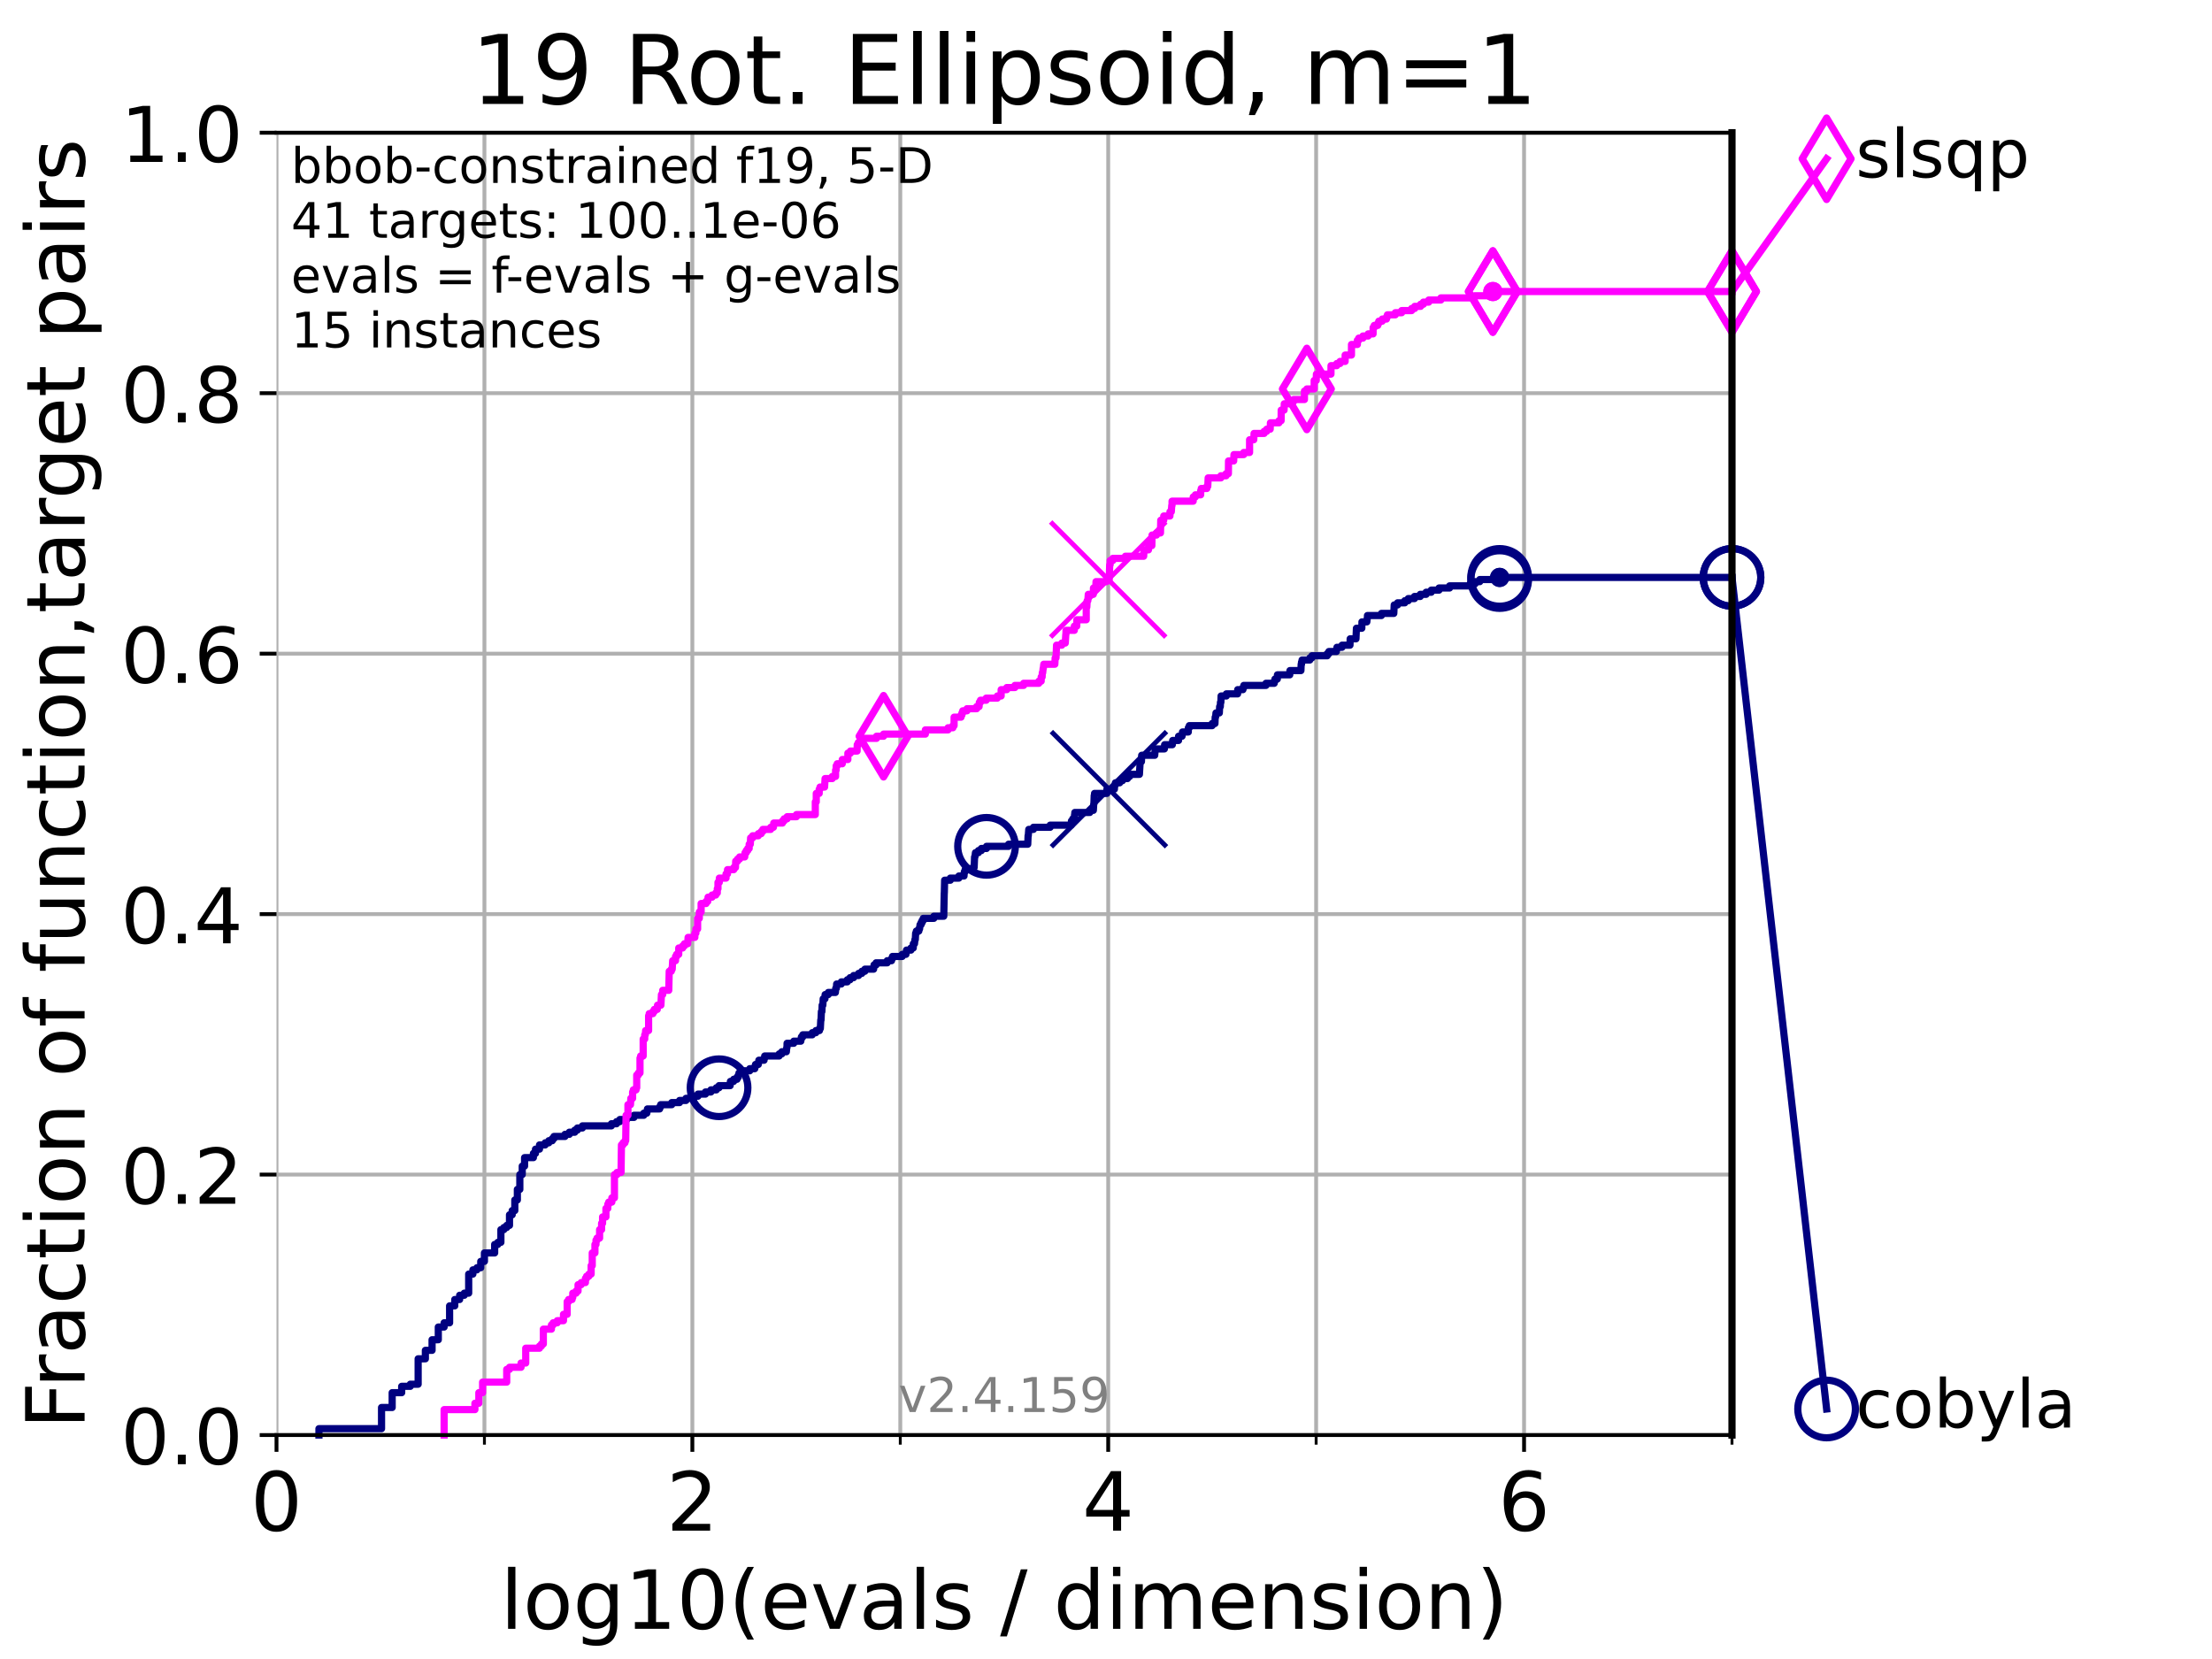 <?xml version="1.0" encoding="utf-8" standalone="no"?>
<!DOCTYPE svg PUBLIC "-//W3C//DTD SVG 1.1//EN"
  "http://www.w3.org/Graphics/SVG/1.1/DTD/svg11.dtd">
<!-- Created with matplotlib (https://matplotlib.org/) -->
<svg height="345.6pt" version="1.1" viewBox="0 0 460.8 345.6" width="460.8pt" xmlns="http://www.w3.org/2000/svg" xmlns:xlink="http://www.w3.org/1999/xlink">
 <defs>
  <style type="text/css">*{stroke-linecap:butt;stroke-linejoin:round;}</style>
 </defs>
 <g id="figure_1">
  <g id="patch_1">
   <path d="M 0 345.6 
L 460.8 345.6 
L 460.8 0 
L 0 0 
z
" style="fill:#ffffff;"/>
  </g>
  <g id="axes_1">
   <g id="patch_2">
    <path d="M 57.6 298.944 
L 360.806 298.944 
L 360.806 27.648 
L 57.6 27.648 
z
" style="fill:#ffffff;"/>
   </g>
   <g id="matplotlib.axis_1">
    <g id="xtick_1">
     <g id="line2d_1">
      <path clip-path="url(#p6f493e605a)" d="M 57.6 298.944 
L 57.6 27.648 
" style="fill:none;stroke:#b0b0b0;stroke-linecap:square;stroke-width:0.8;"/>
     </g>
     <g id="line2d_2">
      <defs>
       <path d="M 0 0 
L 0 3.5 
" id="m927fc0f3a1" style="stroke:#000000;stroke-width:0.8;"/>
      </defs>
      <g>
       <use style="stroke:#000000;stroke-width:0.8;" x="57.6" xlink:href="#m927fc0f3a1" y="298.944"/>
      </g>
     </g>
     <g id="text_1">
      <!-- 0 -->
      <g transform="translate(52.192 318.861)scale(0.17 -0.17)">
       <defs>
        <path d="M 31.781 66.406 
Q 24.172 66.406 20.328 58.906 
Q 16.5 51.422 16.5 36.375 
Q 16.5 21.391 20.328 13.891 
Q 24.172 6.391 31.781 6.391 
Q 39.453 6.391 43.281 13.891 
Q 47.125 21.391 47.125 36.375 
Q 47.125 51.422 43.281 58.906 
Q 39.453 66.406 31.781 66.406 
z
M 31.781 74.219 
Q 44.047 74.219 50.516 64.516 
Q 56.984 54.828 56.984 36.375 
Q 56.984 17.969 50.516 8.266 
Q 44.047 -1.422 31.781 -1.422 
Q 19.531 -1.422 13.062 8.266 
Q 6.594 17.969 6.594 36.375 
Q 6.594 54.828 13.062 64.516 
Q 19.531 74.219 31.781 74.219 
z
" id="DejaVuSans-48"/>
       </defs>
       <use xlink:href="#DejaVuSans-48"/>
      </g>
     </g>
    </g>
    <g id="xtick_2">
     <g id="line2d_3">
      <path clip-path="url(#p6f493e605a)" d="M 144.23 298.944 
L 144.23 27.648 
" style="fill:none;stroke:#b0b0b0;stroke-linecap:square;stroke-width:0.8;"/>
     </g>
     <g id="line2d_4">
      <g>
       <use style="stroke:#000000;stroke-width:0.8;" x="144.23" xlink:href="#m927fc0f3a1" y="298.944"/>
      </g>
     </g>
     <g id="text_2">
      <!-- 2 -->
      <g transform="translate(138.822 318.861)scale(0.17 -0.17)">
       <defs>
        <path d="M 19.188 8.297 
L 53.609 8.297 
L 53.609 0 
L 7.328 0 
L 7.328 8.297 
Q 12.938 14.109 22.625 23.891 
Q 32.328 33.688 34.812 36.531 
Q 39.547 41.844 41.422 45.531 
Q 43.312 49.219 43.312 52.781 
Q 43.312 58.594 39.234 62.25 
Q 35.156 65.922 28.609 65.922 
Q 23.969 65.922 18.812 64.312 
Q 13.672 62.703 7.812 59.422 
L 7.812 69.391 
Q 13.766 71.781 18.938 73 
Q 24.125 74.219 28.422 74.219 
Q 39.75 74.219 46.484 68.547 
Q 53.219 62.891 53.219 53.422 
Q 53.219 48.922 51.531 44.891 
Q 49.859 40.875 45.406 35.406 
Q 44.188 33.984 37.641 27.219 
Q 31.109 20.453 19.188 8.297 
z
" id="DejaVuSans-50"/>
       </defs>
       <use xlink:href="#DejaVuSans-50"/>
      </g>
     </g>
    </g>
    <g id="xtick_3">
     <g id="line2d_5">
      <path clip-path="url(#p6f493e605a)" d="M 230.861 298.944 
L 230.861 27.648 
" style="fill:none;stroke:#b0b0b0;stroke-linecap:square;stroke-width:0.8;"/>
     </g>
     <g id="line2d_6">
      <g>
       <use style="stroke:#000000;stroke-width:0.8;" x="230.861" xlink:href="#m927fc0f3a1" y="298.944"/>
      </g>
     </g>
     <g id="text_3">
      <!-- 4 -->
      <g transform="translate(225.453 318.861)scale(0.17 -0.17)">
       <defs>
        <path d="M 37.797 64.312 
L 12.891 25.391 
L 37.797 25.391 
z
M 35.203 72.906 
L 47.609 72.906 
L 47.609 25.391 
L 58.016 25.391 
L 58.016 17.188 
L 47.609 17.188 
L 47.609 0 
L 37.797 0 
L 37.797 17.188 
L 4.891 17.188 
L 4.891 26.703 
z
" id="DejaVuSans-52"/>
       </defs>
       <use xlink:href="#DejaVuSans-52"/>
      </g>
     </g>
    </g>
    <g id="xtick_4">
     <g id="line2d_7">
      <path clip-path="url(#p6f493e605a)" d="M 317.491 298.944 
L 317.491 27.648 
" style="fill:none;stroke:#b0b0b0;stroke-linecap:square;stroke-width:0.8;"/>
     </g>
     <g id="line2d_8">
      <g>
       <use style="stroke:#000000;stroke-width:0.8;" x="317.491" xlink:href="#m927fc0f3a1" y="298.944"/>
      </g>
     </g>
     <g id="text_4">
      <!-- 6 -->
      <g transform="translate(312.083 318.861)scale(0.17 -0.17)">
       <defs>
        <path d="M 33.016 40.375 
Q 26.375 40.375 22.484 35.828 
Q 18.609 31.297 18.609 23.391 
Q 18.609 15.531 22.484 10.953 
Q 26.375 6.391 33.016 6.391 
Q 39.656 6.391 43.531 10.953 
Q 47.406 15.531 47.406 23.391 
Q 47.406 31.297 43.531 35.828 
Q 39.656 40.375 33.016 40.375 
z
M 52.594 71.297 
L 52.594 62.312 
Q 48.875 64.062 45.094 64.984 
Q 41.312 65.922 37.594 65.922 
Q 27.828 65.922 22.672 59.328 
Q 17.531 52.734 16.797 39.406 
Q 19.672 43.656 24.016 45.922 
Q 28.375 48.188 33.594 48.188 
Q 44.578 48.188 50.953 41.516 
Q 57.328 34.859 57.328 23.391 
Q 57.328 12.156 50.688 5.359 
Q 44.047 -1.422 33.016 -1.422 
Q 20.359 -1.422 13.672 8.266 
Q 6.984 17.969 6.984 36.375 
Q 6.984 53.656 15.188 63.938 
Q 23.391 74.219 37.203 74.219 
Q 40.922 74.219 44.703 73.484 
Q 48.484 72.75 52.594 71.297 
z
" id="DejaVuSans-54"/>
       </defs>
       <use xlink:href="#DejaVuSans-54"/>
      </g>
     </g>
    </g>
    <g id="xtick_5">
     <g id="line2d_9">
      <path clip-path="url(#p6f493e605a)" d="M 100.915 298.944 
L 100.915 27.648 
" style="fill:none;stroke:#b0b0b0;stroke-linecap:square;stroke-width:0.8;"/>
     </g>
     <g id="line2d_10">
      <defs>
       <path d="M 0 0 
L 0 2 
" id="m72a1163426" style="stroke:#000000;stroke-width:0.6;"/>
      </defs>
      <g>
       <use style="stroke:#000000;stroke-width:0.6;" x="100.915" xlink:href="#m72a1163426" y="298.944"/>
      </g>
     </g>
    </g>
    <g id="xtick_6">
     <g id="line2d_11">
      <path clip-path="url(#p6f493e605a)" d="M 187.546 298.944 
L 187.546 27.648 
" style="fill:none;stroke:#b0b0b0;stroke-linecap:square;stroke-width:0.8;"/>
     </g>
     <g id="line2d_12">
      <g>
       <use style="stroke:#000000;stroke-width:0.6;" x="187.546" xlink:href="#m72a1163426" y="298.944"/>
      </g>
     </g>
    </g>
    <g id="xtick_7">
     <g id="line2d_13">
      <path clip-path="url(#p6f493e605a)" d="M 274.176 298.944 
L 274.176 27.648 
" style="fill:none;stroke:#b0b0b0;stroke-linecap:square;stroke-width:0.8;"/>
     </g>
     <g id="line2d_14">
      <g>
       <use style="stroke:#000000;stroke-width:0.6;" x="274.176" xlink:href="#m72a1163426" y="298.944"/>
      </g>
     </g>
    </g>
    <g id="xtick_8">
     <g id="line2d_15">
      <path clip-path="url(#p6f493e605a)" d="M 360.806 298.944 
L 360.806 27.648 
" style="fill:none;stroke:#b0b0b0;stroke-linecap:square;stroke-width:0.8;"/>
     </g>
     <g id="line2d_16">
      <g>
       <use style="stroke:#000000;stroke-width:0.6;" x="360.806" xlink:href="#m72a1163426" y="298.944"/>
      </g>
     </g>
    </g>
    <g id="text_5">
     <!-- log10(evals / dimension) -->
     <g transform="translate(104.239 339.314)scale(0.17 -0.17)">
      <defs>
       <path d="M 9.422 75.984 
L 18.406 75.984 
L 18.406 0 
L 9.422 0 
z
" id="DejaVuSans-108"/>
       <path d="M 30.609 48.391 
Q 23.391 48.391 19.188 42.75 
Q 14.984 37.109 14.984 27.297 
Q 14.984 17.484 19.156 11.844 
Q 23.344 6.203 30.609 6.203 
Q 37.797 6.203 41.984 11.859 
Q 46.188 17.531 46.188 27.297 
Q 46.188 37.016 41.984 42.703 
Q 37.797 48.391 30.609 48.391 
z
M 30.609 56 
Q 42.328 56 49.016 48.375 
Q 55.719 40.766 55.719 27.297 
Q 55.719 13.875 49.016 6.219 
Q 42.328 -1.422 30.609 -1.422 
Q 18.844 -1.422 12.172 6.219 
Q 5.516 13.875 5.516 27.297 
Q 5.516 40.766 12.172 48.375 
Q 18.844 56 30.609 56 
z
" id="DejaVuSans-111"/>
       <path d="M 45.406 27.984 
Q 45.406 37.75 41.375 43.109 
Q 37.359 48.484 30.078 48.484 
Q 22.859 48.484 18.828 43.109 
Q 14.797 37.75 14.797 27.984 
Q 14.797 18.266 18.828 12.891 
Q 22.859 7.516 30.078 7.516 
Q 37.359 7.516 41.375 12.891 
Q 45.406 18.266 45.406 27.984 
z
M 54.391 6.781 
Q 54.391 -7.172 48.188 -13.984 
Q 42 -20.797 29.203 -20.797 
Q 24.469 -20.797 20.266 -20.094 
Q 16.062 -19.391 12.109 -17.922 
L 12.109 -9.188 
Q 16.062 -11.328 19.922 -12.344 
Q 23.781 -13.375 27.781 -13.375 
Q 36.625 -13.375 41.016 -8.766 
Q 45.406 -4.156 45.406 5.172 
L 45.406 9.625 
Q 42.625 4.781 38.281 2.391 
Q 33.938 0 27.875 0 
Q 17.828 0 11.672 7.656 
Q 5.516 15.328 5.516 27.984 
Q 5.516 40.672 11.672 48.328 
Q 17.828 56 27.875 56 
Q 33.938 56 38.281 53.609 
Q 42.625 51.219 45.406 46.391 
L 45.406 54.688 
L 54.391 54.688 
z
" id="DejaVuSans-103"/>
       <path d="M 12.406 8.297 
L 28.516 8.297 
L 28.516 63.922 
L 10.984 60.406 
L 10.984 69.391 
L 28.422 72.906 
L 38.281 72.906 
L 38.281 8.297 
L 54.391 8.297 
L 54.391 0 
L 12.406 0 
z
" id="DejaVuSans-49"/>
       <path d="M 31 75.875 
Q 24.469 64.656 21.281 53.656 
Q 18.109 42.672 18.109 31.391 
Q 18.109 20.125 21.312 9.062 
Q 24.516 -2 31 -13.188 
L 23.188 -13.188 
Q 15.875 -1.703 12.234 9.375 
Q 8.594 20.453 8.594 31.391 
Q 8.594 42.281 12.203 53.312 
Q 15.828 64.359 23.188 75.875 
z
" id="DejaVuSans-40"/>
       <path d="M 56.203 29.594 
L 56.203 25.203 
L 14.891 25.203 
Q 15.484 15.922 20.484 11.062 
Q 25.484 6.203 34.422 6.203 
Q 39.594 6.203 44.453 7.469 
Q 49.312 8.734 54.109 11.281 
L 54.109 2.781 
Q 49.266 0.734 44.188 -0.344 
Q 39.109 -1.422 33.891 -1.422 
Q 20.797 -1.422 13.156 6.188 
Q 5.516 13.812 5.516 26.812 
Q 5.516 40.234 12.766 48.109 
Q 20.016 56 32.328 56 
Q 43.359 56 49.781 48.891 
Q 56.203 41.797 56.203 29.594 
z
M 47.219 32.234 
Q 47.125 39.594 43.094 43.984 
Q 39.062 48.391 32.422 48.391 
Q 24.906 48.391 20.391 44.141 
Q 15.875 39.891 15.188 32.172 
z
" id="DejaVuSans-101"/>
       <path d="M 2.984 54.688 
L 12.5 54.688 
L 29.594 8.797 
L 46.688 54.688 
L 56.203 54.688 
L 35.688 0 
L 23.484 0 
z
" id="DejaVuSans-118"/>
       <path d="M 34.281 27.484 
Q 23.391 27.484 19.188 25 
Q 14.984 22.516 14.984 16.5 
Q 14.984 11.719 18.141 8.906 
Q 21.297 6.109 26.703 6.109 
Q 34.188 6.109 38.703 11.406 
Q 43.219 16.703 43.219 25.484 
L 43.219 27.484 
z
M 52.203 31.203 
L 52.203 0 
L 43.219 0 
L 43.219 8.297 
Q 40.141 3.328 35.547 0.953 
Q 30.953 -1.422 24.312 -1.422 
Q 15.922 -1.422 10.953 3.297 
Q 6 8.016 6 15.922 
Q 6 25.141 12.172 29.828 
Q 18.359 34.516 30.609 34.516 
L 43.219 34.516 
L 43.219 35.406 
Q 43.219 41.609 39.141 45 
Q 35.062 48.391 27.688 48.391 
Q 23 48.391 18.547 47.266 
Q 14.109 46.141 10.016 43.891 
L 10.016 52.203 
Q 14.938 54.109 19.578 55.047 
Q 24.219 56 28.609 56 
Q 40.484 56 46.344 49.844 
Q 52.203 43.703 52.203 31.203 
z
" id="DejaVuSans-97"/>
       <path d="M 44.281 53.078 
L 44.281 44.578 
Q 40.484 46.531 36.375 47.5 
Q 32.281 48.484 27.875 48.484 
Q 21.188 48.484 17.844 46.438 
Q 14.5 44.391 14.5 40.281 
Q 14.5 37.156 16.891 35.375 
Q 19.281 33.594 26.516 31.984 
L 29.594 31.297 
Q 39.156 29.25 43.188 25.516 
Q 47.219 21.781 47.219 15.094 
Q 47.219 7.469 41.188 3.016 
Q 35.156 -1.422 24.609 -1.422 
Q 20.219 -1.422 15.453 -0.562 
Q 10.688 0.297 5.422 2 
L 5.422 11.281 
Q 10.406 8.688 15.234 7.391 
Q 20.062 6.109 24.812 6.109 
Q 31.156 6.109 34.562 8.281 
Q 37.984 10.453 37.984 14.406 
Q 37.984 18.062 35.516 20.016 
Q 33.062 21.969 24.703 23.781 
L 21.578 24.516 
Q 13.234 26.266 9.516 29.906 
Q 5.812 33.547 5.812 39.891 
Q 5.812 47.609 11.281 51.797 
Q 16.75 56 26.812 56 
Q 31.781 56 36.172 55.266 
Q 40.578 54.547 44.281 53.078 
z
" id="DejaVuSans-115"/>
       <path id="DejaVuSans-32"/>
       <path d="M 25.391 72.906 
L 33.688 72.906 
L 8.297 -9.281 
L 0 -9.281 
z
" id="DejaVuSans-47"/>
       <path d="M 45.406 46.391 
L 45.406 75.984 
L 54.391 75.984 
L 54.391 0 
L 45.406 0 
L 45.406 8.203 
Q 42.578 3.328 38.25 0.953 
Q 33.938 -1.422 27.875 -1.422 
Q 17.969 -1.422 11.734 6.484 
Q 5.516 14.406 5.516 27.297 
Q 5.516 40.188 11.734 48.094 
Q 17.969 56 27.875 56 
Q 33.938 56 38.25 53.625 
Q 42.578 51.266 45.406 46.391 
z
M 14.797 27.297 
Q 14.797 17.391 18.875 11.75 
Q 22.953 6.109 30.078 6.109 
Q 37.203 6.109 41.297 11.75 
Q 45.406 17.391 45.406 27.297 
Q 45.406 37.203 41.297 42.844 
Q 37.203 48.484 30.078 48.484 
Q 22.953 48.484 18.875 42.844 
Q 14.797 37.203 14.797 27.297 
z
" id="DejaVuSans-100"/>
       <path d="M 9.422 54.688 
L 18.406 54.688 
L 18.406 0 
L 9.422 0 
z
M 9.422 75.984 
L 18.406 75.984 
L 18.406 64.594 
L 9.422 64.594 
z
" id="DejaVuSans-105"/>
       <path d="M 52 44.188 
Q 55.375 50.25 60.062 53.125 
Q 64.75 56 71.094 56 
Q 79.641 56 84.281 50.016 
Q 88.922 44.047 88.922 33.016 
L 88.922 0 
L 79.891 0 
L 79.891 32.719 
Q 79.891 40.578 77.094 44.375 
Q 74.312 48.188 68.609 48.188 
Q 61.625 48.188 57.562 43.547 
Q 53.516 38.922 53.516 30.906 
L 53.516 0 
L 44.484 0 
L 44.484 32.719 
Q 44.484 40.625 41.703 44.406 
Q 38.922 48.188 33.109 48.188 
Q 26.219 48.188 22.156 43.531 
Q 18.109 38.875 18.109 30.906 
L 18.109 0 
L 9.078 0 
L 9.078 54.688 
L 18.109 54.688 
L 18.109 46.188 
Q 21.188 51.219 25.484 53.609 
Q 29.781 56 35.688 56 
Q 41.656 56 45.828 52.969 
Q 50 49.953 52 44.188 
z
" id="DejaVuSans-109"/>
       <path d="M 54.891 33.016 
L 54.891 0 
L 45.906 0 
L 45.906 32.719 
Q 45.906 40.484 42.875 44.328 
Q 39.844 48.188 33.797 48.188 
Q 26.516 48.188 22.312 43.547 
Q 18.109 38.922 18.109 30.906 
L 18.109 0 
L 9.078 0 
L 9.078 54.688 
L 18.109 54.688 
L 18.109 46.188 
Q 21.344 51.125 25.703 53.562 
Q 30.078 56 35.797 56 
Q 45.219 56 50.047 50.172 
Q 54.891 44.344 54.891 33.016 
z
" id="DejaVuSans-110"/>
       <path d="M 8.016 75.875 
L 15.828 75.875 
Q 23.141 64.359 26.781 53.312 
Q 30.422 42.281 30.422 31.391 
Q 30.422 20.453 26.781 9.375 
Q 23.141 -1.703 15.828 -13.188 
L 8.016 -13.188 
Q 14.5 -2 17.703 9.062 
Q 20.906 20.125 20.906 31.391 
Q 20.906 42.672 17.703 53.656 
Q 14.5 64.656 8.016 75.875 
z
" id="DejaVuSans-41"/>
      </defs>
      <use xlink:href="#DejaVuSans-108"/>
      <use x="27.783" xlink:href="#DejaVuSans-111"/>
      <use x="88.965" xlink:href="#DejaVuSans-103"/>
      <use x="152.441" xlink:href="#DejaVuSans-49"/>
      <use x="216.064" xlink:href="#DejaVuSans-48"/>
      <use x="279.688" xlink:href="#DejaVuSans-40"/>
      <use x="318.701" xlink:href="#DejaVuSans-101"/>
      <use x="380.225" xlink:href="#DejaVuSans-118"/>
      <use x="439.404" xlink:href="#DejaVuSans-97"/>
      <use x="500.684" xlink:href="#DejaVuSans-108"/>
      <use x="528.467" xlink:href="#DejaVuSans-115"/>
      <use x="580.566" xlink:href="#DejaVuSans-32"/>
      <use x="612.354" xlink:href="#DejaVuSans-47"/>
      <use x="646.045" xlink:href="#DejaVuSans-32"/>
      <use x="677.832" xlink:href="#DejaVuSans-100"/>
      <use x="741.309" xlink:href="#DejaVuSans-105"/>
      <use x="769.092" xlink:href="#DejaVuSans-109"/>
      <use x="866.504" xlink:href="#DejaVuSans-101"/>
      <use x="928.027" xlink:href="#DejaVuSans-110"/>
      <use x="991.406" xlink:href="#DejaVuSans-115"/>
      <use x="1043.506" xlink:href="#DejaVuSans-105"/>
      <use x="1071.289" xlink:href="#DejaVuSans-111"/>
      <use x="1132.471" xlink:href="#DejaVuSans-110"/>
      <use x="1195.85" xlink:href="#DejaVuSans-41"/>
     </g>
    </g>
   </g>
   <g id="matplotlib.axis_2">
    <g id="ytick_1">
     <g id="line2d_17">
      <path clip-path="url(#p6f493e605a)" d="M 57.6 298.944 
L 360.806 298.944 
" style="fill:none;stroke:#b0b0b0;stroke-linecap:square;stroke-width:0.8;"/>
     </g>
     <g id="line2d_18">
      <defs>
       <path d="M 0 0 
L -3.5 0 
" id="m7ddb3bcb91" style="stroke:#000000;stroke-width:0.8;"/>
      </defs>
      <g>
       <use style="stroke:#000000;stroke-width:0.8;" x="57.6" xlink:href="#m7ddb3bcb91" y="298.944"/>
      </g>
     </g>
     <g id="text_6">
      <!-- 0.0 -->
      <g transform="translate(25.155 305.023)scale(0.16 -0.16)">
       <defs>
        <path d="M 10.688 12.406 
L 21 12.406 
L 21 0 
L 10.688 0 
z
" id="DejaVuSans-46"/>
       </defs>
       <use xlink:href="#DejaVuSans-48"/>
       <use x="63.623" xlink:href="#DejaVuSans-46"/>
       <use x="95.41" xlink:href="#DejaVuSans-48"/>
      </g>
     </g>
    </g>
    <g id="ytick_2">
     <g id="line2d_19">
      <path clip-path="url(#p6f493e605a)" d="M 57.6 244.685 
L 360.806 244.685 
" style="fill:none;stroke:#b0b0b0;stroke-linecap:square;stroke-width:0.8;"/>
     </g>
     <g id="line2d_20">
      <g>
       <use style="stroke:#000000;stroke-width:0.8;" x="57.6" xlink:href="#m7ddb3bcb91" y="244.685"/>
      </g>
     </g>
     <g id="text_7">
      <!-- 0.2 -->
      <g transform="translate(25.155 250.764)scale(0.16 -0.16)">
       <use xlink:href="#DejaVuSans-48"/>
       <use x="63.623" xlink:href="#DejaVuSans-46"/>
       <use x="95.41" xlink:href="#DejaVuSans-50"/>
      </g>
     </g>
    </g>
    <g id="ytick_3">
     <g id="line2d_21">
      <path clip-path="url(#p6f493e605a)" d="M 57.6 190.426 
L 360.806 190.426 
" style="fill:none;stroke:#b0b0b0;stroke-linecap:square;stroke-width:0.8;"/>
     </g>
     <g id="line2d_22">
      <g>
       <use style="stroke:#000000;stroke-width:0.8;" x="57.6" xlink:href="#m7ddb3bcb91" y="190.426"/>
      </g>
     </g>
     <g id="text_8">
      <!-- 0.4 -->
      <g transform="translate(25.155 196.504)scale(0.16 -0.16)">
       <use xlink:href="#DejaVuSans-48"/>
       <use x="63.623" xlink:href="#DejaVuSans-46"/>
       <use x="95.41" xlink:href="#DejaVuSans-52"/>
      </g>
     </g>
    </g>
    <g id="ytick_4">
     <g id="line2d_23">
      <path clip-path="url(#p6f493e605a)" d="M 57.6 136.166 
L 360.806 136.166 
" style="fill:none;stroke:#b0b0b0;stroke-linecap:square;stroke-width:0.8;"/>
     </g>
     <g id="line2d_24">
      <g>
       <use style="stroke:#000000;stroke-width:0.8;" x="57.6" xlink:href="#m7ddb3bcb91" y="136.166"/>
      </g>
     </g>
     <g id="text_9">
      <!-- 0.6 -->
      <g transform="translate(25.155 142.245)scale(0.16 -0.16)">
       <use xlink:href="#DejaVuSans-48"/>
       <use x="63.623" xlink:href="#DejaVuSans-46"/>
       <use x="95.41" xlink:href="#DejaVuSans-54"/>
      </g>
     </g>
    </g>
    <g id="ytick_5">
     <g id="line2d_25">
      <path clip-path="url(#p6f493e605a)" d="M 57.6 81.907 
L 360.806 81.907 
" style="fill:none;stroke:#b0b0b0;stroke-linecap:square;stroke-width:0.8;"/>
     </g>
     <g id="line2d_26">
      <g>
       <use style="stroke:#000000;stroke-width:0.8;" x="57.6" xlink:href="#m7ddb3bcb91" y="81.907"/>
      </g>
     </g>
     <g id="text_10">
      <!-- 0.8 -->
      <g transform="translate(25.155 87.986)scale(0.16 -0.16)">
       <defs>
        <path d="M 31.781 34.625 
Q 24.75 34.625 20.719 30.859 
Q 16.703 27.094 16.703 20.516 
Q 16.703 13.922 20.719 10.156 
Q 24.75 6.391 31.781 6.391 
Q 38.812 6.391 42.859 10.172 
Q 46.922 13.969 46.922 20.516 
Q 46.922 27.094 42.891 30.859 
Q 38.875 34.625 31.781 34.625 
z
M 21.922 38.812 
Q 15.578 40.375 12.031 44.719 
Q 8.5 49.078 8.5 55.328 
Q 8.5 64.062 14.719 69.141 
Q 20.953 74.219 31.781 74.219 
Q 42.672 74.219 48.875 69.141 
Q 55.078 64.062 55.078 55.328 
Q 55.078 49.078 51.531 44.719 
Q 48 40.375 41.703 38.812 
Q 48.828 37.156 52.797 32.312 
Q 56.781 27.484 56.781 20.516 
Q 56.781 9.906 50.312 4.234 
Q 43.844 -1.422 31.781 -1.422 
Q 19.734 -1.422 13.25 4.234 
Q 6.781 9.906 6.781 20.516 
Q 6.781 27.484 10.781 32.312 
Q 14.797 37.156 21.922 38.812 
z
M 18.312 54.391 
Q 18.312 48.734 21.844 45.562 
Q 25.391 42.391 31.781 42.391 
Q 38.141 42.391 41.719 45.562 
Q 45.312 48.734 45.312 54.391 
Q 45.312 60.062 41.719 63.234 
Q 38.141 66.406 31.781 66.406 
Q 25.391 66.406 21.844 63.234 
Q 18.312 60.062 18.312 54.391 
z
" id="DejaVuSans-56"/>
       </defs>
       <use xlink:href="#DejaVuSans-48"/>
       <use x="63.623" xlink:href="#DejaVuSans-46"/>
       <use x="95.41" xlink:href="#DejaVuSans-56"/>
      </g>
     </g>
    </g>
    <g id="ytick_6">
     <g id="line2d_27">
      <path clip-path="url(#p6f493e605a)" d="M 57.6 27.648 
L 360.806 27.648 
" style="fill:none;stroke:#b0b0b0;stroke-linecap:square;stroke-width:0.8;"/>
     </g>
     <g id="line2d_28">
      <g>
       <use style="stroke:#000000;stroke-width:0.8;" x="57.6" xlink:href="#m7ddb3bcb91" y="27.648"/>
      </g>
     </g>
     <g id="text_11">
      <!-- 1.0 -->
      <g transform="translate(25.155 33.727)scale(0.16 -0.16)">
       <use xlink:href="#DejaVuSans-49"/>
       <use x="63.623" xlink:href="#DejaVuSans-46"/>
       <use x="95.41" xlink:href="#DejaVuSans-48"/>
      </g>
     </g>
    </g>
    <g id="text_12">
     <!-- Fraction of function,target pairs -->
     <g transform="translate(17.62 297.681)rotate(-90)scale(0.17 -0.17)">
      <defs>
       <path d="M 9.812 72.906 
L 51.703 72.906 
L 51.703 64.594 
L 19.672 64.594 
L 19.672 43.109 
L 48.578 43.109 
L 48.578 34.812 
L 19.672 34.812 
L 19.672 0 
L 9.812 0 
z
" id="DejaVuSans-70"/>
       <path d="M 41.109 46.297 
Q 39.594 47.172 37.812 47.578 
Q 36.031 48 33.891 48 
Q 26.266 48 22.188 43.047 
Q 18.109 38.094 18.109 28.812 
L 18.109 0 
L 9.078 0 
L 9.078 54.688 
L 18.109 54.688 
L 18.109 46.188 
Q 20.953 51.172 25.484 53.578 
Q 30.031 56 36.531 56 
Q 37.453 56 38.578 55.875 
Q 39.703 55.766 41.062 55.516 
z
" id="DejaVuSans-114"/>
       <path d="M 48.781 52.594 
L 48.781 44.188 
Q 44.969 46.297 41.141 47.344 
Q 37.312 48.391 33.406 48.391 
Q 24.656 48.391 19.812 42.844 
Q 14.984 37.312 14.984 27.297 
Q 14.984 17.281 19.812 11.734 
Q 24.656 6.203 33.406 6.203 
Q 37.312 6.203 41.141 7.25 
Q 44.969 8.297 48.781 10.406 
L 48.781 2.094 
Q 45.016 0.344 40.984 -0.531 
Q 36.969 -1.422 32.422 -1.422 
Q 20.062 -1.422 12.781 6.344 
Q 5.516 14.109 5.516 27.297 
Q 5.516 40.672 12.859 48.328 
Q 20.219 56 33.016 56 
Q 37.156 56 41.109 55.141 
Q 45.062 54.297 48.781 52.594 
z
" id="DejaVuSans-99"/>
       <path d="M 18.312 70.219 
L 18.312 54.688 
L 36.812 54.688 
L 36.812 47.703 
L 18.312 47.703 
L 18.312 18.016 
Q 18.312 11.328 20.141 9.422 
Q 21.969 7.516 27.594 7.516 
L 36.812 7.516 
L 36.812 0 
L 27.594 0 
Q 17.188 0 13.234 3.875 
Q 9.281 7.766 9.281 18.016 
L 9.281 47.703 
L 2.688 47.703 
L 2.688 54.688 
L 9.281 54.688 
L 9.281 70.219 
z
" id="DejaVuSans-116"/>
       <path d="M 37.109 75.984 
L 37.109 68.5 
L 28.516 68.5 
Q 23.688 68.5 21.797 66.547 
Q 19.922 64.594 19.922 59.516 
L 19.922 54.688 
L 34.719 54.688 
L 34.719 47.703 
L 19.922 47.703 
L 19.922 0 
L 10.891 0 
L 10.891 47.703 
L 2.297 47.703 
L 2.297 54.688 
L 10.891 54.688 
L 10.891 58.5 
Q 10.891 67.625 15.141 71.797 
Q 19.391 75.984 28.609 75.984 
z
" id="DejaVuSans-102"/>
       <path d="M 8.5 21.578 
L 8.5 54.688 
L 17.484 54.688 
L 17.484 21.922 
Q 17.484 14.156 20.5 10.266 
Q 23.531 6.391 29.594 6.391 
Q 36.859 6.391 41.078 11.031 
Q 45.312 15.672 45.312 23.688 
L 45.312 54.688 
L 54.297 54.688 
L 54.297 0 
L 45.312 0 
L 45.312 8.406 
Q 42.047 3.422 37.719 1 
Q 33.406 -1.422 27.688 -1.422 
Q 18.266 -1.422 13.375 4.438 
Q 8.5 10.297 8.5 21.578 
z
M 31.109 56 
z
" id="DejaVuSans-117"/>
       <path d="M 11.719 12.406 
L 22.016 12.406 
L 22.016 4 
L 14.016 -11.625 
L 7.719 -11.625 
L 11.719 4 
z
" id="DejaVuSans-44"/>
       <path d="M 18.109 8.203 
L 18.109 -20.797 
L 9.078 -20.797 
L 9.078 54.688 
L 18.109 54.688 
L 18.109 46.391 
Q 20.953 51.266 25.266 53.625 
Q 29.594 56 35.594 56 
Q 45.562 56 51.781 48.094 
Q 58.016 40.188 58.016 27.297 
Q 58.016 14.406 51.781 6.484 
Q 45.562 -1.422 35.594 -1.422 
Q 29.594 -1.422 25.266 0.953 
Q 20.953 3.328 18.109 8.203 
z
M 48.688 27.297 
Q 48.688 37.203 44.609 42.844 
Q 40.531 48.484 33.406 48.484 
Q 26.266 48.484 22.188 42.844 
Q 18.109 37.203 18.109 27.297 
Q 18.109 17.391 22.188 11.75 
Q 26.266 6.109 33.406 6.109 
Q 40.531 6.109 44.609 11.75 
Q 48.688 17.391 48.688 27.297 
z
" id="DejaVuSans-112"/>
      </defs>
      <use xlink:href="#DejaVuSans-70"/>
      <use x="50.27" xlink:href="#DejaVuSans-114"/>
      <use x="91.383" xlink:href="#DejaVuSans-97"/>
      <use x="152.662" xlink:href="#DejaVuSans-99"/>
      <use x="207.643" xlink:href="#DejaVuSans-116"/>
      <use x="246.852" xlink:href="#DejaVuSans-105"/>
      <use x="274.635" xlink:href="#DejaVuSans-111"/>
      <use x="335.816" xlink:href="#DejaVuSans-110"/>
      <use x="399.195" xlink:href="#DejaVuSans-32"/>
      <use x="430.982" xlink:href="#DejaVuSans-111"/>
      <use x="492.164" xlink:href="#DejaVuSans-102"/>
      <use x="527.369" xlink:href="#DejaVuSans-32"/>
      <use x="559.156" xlink:href="#DejaVuSans-102"/>
      <use x="594.361" xlink:href="#DejaVuSans-117"/>
      <use x="657.74" xlink:href="#DejaVuSans-110"/>
      <use x="721.119" xlink:href="#DejaVuSans-99"/>
      <use x="776.1" xlink:href="#DejaVuSans-116"/>
      <use x="815.309" xlink:href="#DejaVuSans-105"/>
      <use x="843.092" xlink:href="#DejaVuSans-111"/>
      <use x="904.273" xlink:href="#DejaVuSans-110"/>
      <use x="967.652" xlink:href="#DejaVuSans-44"/>
      <use x="999.439" xlink:href="#DejaVuSans-116"/>
      <use x="1038.648" xlink:href="#DejaVuSans-97"/>
      <use x="1099.928" xlink:href="#DejaVuSans-114"/>
      <use x="1139.291" xlink:href="#DejaVuSans-103"/>
      <use x="1202.768" xlink:href="#DejaVuSans-101"/>
      <use x="1264.291" xlink:href="#DejaVuSans-116"/>
      <use x="1303.5" xlink:href="#DejaVuSans-32"/>
      <use x="1335.287" xlink:href="#DejaVuSans-112"/>
      <use x="1398.764" xlink:href="#DejaVuSans-97"/>
      <use x="1460.043" xlink:href="#DejaVuSans-105"/>
      <use x="1487.826" xlink:href="#DejaVuSans-114"/>
      <use x="1528.939" xlink:href="#DejaVuSans-115"/>
     </g>
    </g>
   </g>
   <g id="line2d_29">
    <defs>
     <path d="M 0 1.5 
C 0.398 1.5 0.779 1.342 1.061 1.061 
C 1.342 0.779 1.5 0.398 1.5 0 
C 1.5 -0.398 1.342 -0.779 1.061 -1.061 
C 0.779 -1.342 0.398 -1.5 0 -1.5 
C -0.398 -1.5 -0.779 -1.342 -1.061 -1.061 
C -1.342 -0.779 -1.5 -0.398 -1.5 0 
C -1.5 0.398 -1.342 0.779 -1.061 1.061 
C -0.779 1.342 -0.398 1.5 0 1.5 
z
" id="m1856f19970" style="stroke:#000080;"/>
    </defs>
    <g>
     <use style="fill:#000080;stroke:#000080;" x="312.404" xlink:href="#m1856f19970" y="120.286"/>
     <use style="fill:#000080;stroke:#000080;" x="312.404" xlink:href="#m1856f19970" y="120.286"/>
    </g>
   </g>
   <g id="line2d_30">
    <path d="M 66.441 298.944 
L 66.441 297.621 
L 79.481 297.621 
L 79.481 293.209 
L 81.696 293.209 
L 81.696 290.121 
L 83.678 290.121 
L 83.678 288.798 
L 85.471 288.798 
L 85.471 288.357 
L 87.108 288.357 
L 87.108 283.063 
L 88.614 283.063 
L 88.614 281.299 
L 90.008 281.299 
L 90.008 279.093 
L 91.306 279.093 
L 91.306 276.446 
L 92.52 276.446 
L 92.52 275.564 
L 93.66 275.564 
L 93.66 272.035 
L 94.736 272.035 
L 94.736 270.712 
L 95.753 270.712 
L 95.753 269.829 
L 96.718 269.829 
L 96.718 269.388 
L 97.635 269.388 
L 97.635 265.418 
L 98.51 265.418 
L 98.51 264.536 
L 99.347 264.536 
L 99.347 264.095 
L 100.147 264.095 
L 100.147 262.771 
L 100.915 262.771 
L 100.915 261.007 
L 103.047 261.007 
L 103.047 259.242 
L 103.707 259.242 
L 103.707 258.801 
L 104.345 258.801 
L 104.345 256.154 
L 104.962 256.154 
L 104.962 255.713 
L 105.559 255.713 
L 105.559 255.272 
L 106.138 255.272 
L 106.138 253.066 
L 106.699 253.066 
L 106.699 252.184 
L 107.245 252.184 
L 107.245 249.978 
L 107.775 249.978 
L 107.775 247.773 
L 108.29 247.773 
L 108.29 244.685 
L 108.792 244.685 
L 108.792 242.92 
L 109.28 242.92 
L 109.28 241.156 
L 111.117 241.156 
L 111.117 240.273 
L 111.55 240.273 
L 111.55 239.391 
L 112.386 239.391 
L 112.386 238.509 
L 113.574 238.509 
L 113.574 238.068 
L 114.327 238.068 
L 114.327 237.627 
L 115.051 237.627 
L 115.051 237.186 
L 115.402 237.186 
L 115.402 236.744 
L 117.695 236.744 
L 117.695 236.303 
L 118.598 236.303 
L 118.598 235.862 
L 119.739 235.862 
L 119.739 235.421 
L 120.284 235.421 
L 120.284 234.98 
L 121.329 234.98 
L 121.329 234.539 
L 127.366 234.539 
L 127.366 234.098 
L 128.441 234.098 
L 128.441 233.657 
L 129.125 233.657 
L 129.125 233.215 
L 130.579 233.215 
L 130.579 232.774 
L 132.073 232.774 
L 132.073 232.333 
L 134.113 232.333 
L 134.113 231.892 
L 134.746 231.892 
L 134.746 231.451 
L 134.87 231.451 
L 134.87 231.01 
L 137.413 231.01 
L 137.413 230.569 
L 137.628 230.569 
L 137.628 230.127 
L 139.938 230.127 
L 139.938 229.686 
L 141.567 229.686 
L 141.567 229.245 
L 142.906 229.245 
L 142.906 228.804 
L 144.455 228.804 
L 144.455 228.363 
L 145.397 228.363 
L 145.397 227.922 
L 146.957 227.922 
L 146.957 227.481 
L 148.094 227.481 
L 148.094 227.04 
L 149.224 227.04 
L 149.224 226.598 
L 149.792 226.598 
L 149.792 226.157 
L 152.107 226.157 
L 152.156 225.275 
L 152.835 225.275 
L 152.835 224.834 
L 153.536 224.834 
L 153.536 224.393 
L 153.81 224.393 
L 153.81 223.952 
L 153.945 223.952 
L 153.945 223.51 
L 155.077 223.51 
L 155.077 223.069 
L 156.185 223.069 
L 156.185 222.628 
L 157.232 222.628 
L 157.232 222.187 
L 157.382 222.187 
L 157.382 221.746 
L 157.971 221.746 
L 158.08 220.864 
L 159.165 220.864 
L 159.165 220.423 
L 159.3 220.423 
L 159.3 219.981 
L 162.32 219.981 
L 162.32 219.54 
L 162.873 219.54 
L 162.873 219.099 
L 163.813 219.099 
L 163.892 218.217 
L 163.945 218.217 
L 163.958 217.335 
L 165.355 217.335 
L 165.355 216.894 
L 166.826 216.894 
L 166.826 216.452 
L 166.939 216.452 
L 166.939 216.011 
L 167.229 216.011 
L 167.229 215.57 
L 169.205 215.57 
L 169.205 215.129 
L 169.967 215.129 
L 169.967 214.688 
L 170.709 214.688 
L 170.709 214.247 
L 170.892 214.247 
L 170.983 212.482 
L 171.038 212.482 
L 171.11 210.718 
L 171.218 210.718 
L 171.271 209.394 
L 171.414 209.394 
L 171.485 208.071 
L 171.852 208.071 
L 171.887 207.189 
L 172.549 207.189 
L 172.549 206.747 
L 174.026 206.747 
L 174.103 205.865 
L 174.241 205.865 
L 174.287 204.983 
L 175.266 204.983 
L 175.266 204.542 
L 176.51 204.542 
L 176.51 204.101 
L 177.083 204.101 
L 177.083 203.66 
L 177.829 203.66 
L 177.829 203.218 
L 178.86 203.218 
L 178.86 202.777 
L 179.54 202.777 
L 179.54 202.336 
L 180.174 202.336 
L 180.174 201.895 
L 181.988 201.895 
L 182.079 201.013 
L 182.506 201.013 
L 182.506 200.572 
L 184.826 200.572 
L 184.826 200.13 
L 185.726 200.13 
L 185.726 199.689 
L 185.916 199.689 
L 185.916 199.248 
L 187.951 199.248 
L 187.951 198.807 
L 188.73 198.807 
L 188.836 197.925 
L 189.768 197.925 
L 189.768 197.484 
L 190.247 197.484 
L 190.26 196.601 
L 190.506 196.601 
L 190.595 195.719 
L 190.678 195.719 
L 190.742 194.396 
L 190.894 194.396 
L 190.894 193.955 
L 191.409 193.955 
L 191.409 193.514 
L 191.562 193.514 
L 191.659 192.631 
L 191.881 192.631 
L 191.881 192.19 
L 192.095 192.19 
L 192.095 191.749 
L 192.336 191.749 
L 192.336 191.308 
L 194.54 191.308 
L 194.54 190.867 
L 196.602 190.867 
L 196.704 186.014 
L 196.718 186.014 
L 196.783 183.367 
L 197.969 183.367 
L 197.969 182.926 
L 199.75 182.926 
L 199.75 182.485 
L 200.822 182.485 
L 200.885 181.603 
L 201.055 181.603 
L 201.055 181.162 
L 202.627 181.162 
L 202.627 180.721 
L 202.932 180.721 
L 203.022 178.515 
L 203.097 178.515 
L 203.202 177.633 
L 203.821 177.633 
L 203.821 177.192 
L 204.435 177.192 
L 204.435 176.751 
L 205.513 176.751 
L 205.513 176.309 
L 210.098 176.309 
L 210.098 175.868 
L 214.097 175.868 
L 214.168 174.104 
L 214.208 174.104 
L 214.31 172.78 
L 215.277 172.78 
L 215.277 172.339 
L 218.765 172.339 
L 218.765 171.898 
L 223.143 171.898 
L 223.201 171.016 
L 223.478 171.016 
L 223.478 170.575 
L 223.796 170.575 
L 223.855 169.692 
L 223.908 169.692 
L 223.908 169.251 
L 227.024 169.251 
L 227.024 168.81 
L 227.765 168.81 
L 227.843 167.487 
L 227.878 167.487 
L 227.945 165.722 
L 228.015 165.722 
L 228.015 165.281 
L 230.578 165.281 
L 230.591 164.399 
L 232.151 164.399 
L 232.191 163.517 
L 232.356 163.517 
L 232.356 163.075 
L 233.248 163.075 
L 233.248 162.634 
L 233.832 162.634 
L 233.832 162.193 
L 234.872 162.193 
L 234.872 161.752 
L 235.325 161.752 
L 235.325 161.311 
L 237.361 161.311 
L 237.465 159.546 
L 237.473 159.546 
L 237.495 158.664 
L 237.782 158.664 
L 237.833 157.341 
L 240.547 157.341 
L 240.658 156.017 
L 242.56 156.017 
L 242.611 155.135 
L 244.219 155.135 
L 244.292 154.253 
L 245.515 154.253 
L 245.515 153.371 
L 246.243 153.371 
L 246.33 152.488 
L 247.545 152.488 
L 247.552 151.606 
L 247.756 151.606 
L 247.756 151.165 
L 252.511 151.165 
L 252.511 150.724 
L 253.099 150.724 
L 253.145 149.4 
L 253.228 149.4 
L 253.312 148.518 
L 254.009 148.518 
L 254.074 147.195 
L 254.214 147.195 
L 254.242 146.312 
L 254.33 146.312 
L 254.373 144.989 
L 255.469 144.989 
L 255.469 144.548 
L 257.812 144.548 
L 257.835 143.666 
L 258.924 143.666 
L 258.924 143.225 
L 259.109 143.225 
L 259.109 142.783 
L 263.722 142.783 
L 263.722 142.342 
L 265.441 142.342 
L 265.441 141.901 
L 265.594 141.901 
L 265.594 141.46 
L 266.089 141.46 
L 266.112 140.578 
L 268.679 140.578 
L 268.719 139.695 
L 271.006 139.695 
L 271.059 138.372 
L 271.129 138.372 
L 271.129 137.931 
L 271.246 137.931 
L 271.246 137.49 
L 272.864 137.49 
L 272.864 137.049 
L 273.291 137.049 
L 273.291 136.608 
L 276.486 136.608 
L 276.486 136.166 
L 276.827 136.166 
L 276.827 135.725 
L 278.389 135.725 
L 278.389 135.284 
L 278.511 135.284 
L 278.511 134.843 
L 279.569 134.843 
L 279.569 134.402 
L 281.227 134.402 
L 281.264 133.078 
L 282.475 133.078 
L 282.568 130.873 
L 283.692 130.873 
L 283.719 129.549 
L 284.735 129.549 
L 284.839 128.667 
L 284.867 128.667 
L 284.867 128.226 
L 287.779 128.226 
L 287.779 127.785 
L 290.355 127.785 
L 290.44 126.02 
L 291.146 126.02 
L 291.146 125.579 
L 292.646 125.579 
L 292.646 125.138 
L 293.364 125.138 
L 293.364 124.697 
L 294.659 124.697 
L 294.659 124.256 
L 295.862 124.256 
L 295.862 123.815 
L 297.082 123.815 
L 297.082 123.374 
L 298.159 123.374 
L 298.159 122.932 
L 299.776 122.932 
L 299.776 122.491 
L 301.973 122.491 
L 301.973 122.05 
L 306.252 122.05 
L 306.252 121.609 
L 307.293 121.609 
L 307.293 121.168 
L 308.264 121.168 
L 308.264 120.727 
L 312.404 120.727 
L 312.404 120.286 
L 360.806 120.286 
L 360.806 120.286 
" style="fill:none;stroke:#000080;stroke-linecap:square;stroke-width:1.5;"/>
   </g>
   <g id="line2d_31">
    <defs>
     <path d="M 0 6 
C 1.591 6 3.117 5.368 4.243 4.243 
C 5.368 3.117 6 1.591 6 0 
C 6 -1.591 5.368 -3.117 4.243 -4.243 
C 3.117 -5.368 1.591 -6 0 -6 
C -1.591 -6 -3.117 -5.368 -4.243 -4.243 
C -5.368 -3.117 -6 -1.591 -6 0 
C -6 1.591 -5.368 3.117 -4.243 4.243 
C -3.117 5.368 -1.591 6 0 6 
z
" id="mf1b1daa4cd" style="stroke:#000080;stroke-width:1.5;"/>
    </defs>
    <g>
     <use style="fill-opacity:0;stroke:#000080;stroke-width:1.5;" x="149.792" xlink:href="#mf1b1daa4cd" y="226.598"/>
     <use style="fill-opacity:0;stroke:#000080;stroke-width:1.5;" x="205.513" xlink:href="#mf1b1daa4cd" y="176.309"/>
     <use style="fill-opacity:0;stroke:#000080;stroke-width:1.5;" x="312.404" xlink:href="#mf1b1daa4cd" y="120.727"/>
     <use style="fill-opacity:0;stroke:#000080;stroke-width:1.5;" x="312.404" xlink:href="#mf1b1daa4cd" y="120.286"/>
     <use style="fill-opacity:0;stroke:#000080;stroke-width:1.5;" x="360.806" xlink:href="#mf1b1daa4cd" y="120.286"/>
    </g>
   </g>
   <g id="line2d_32">
    <path style="fill:none;stroke:#000080;stroke-linecap:square;stroke-width:1.5;"/>
    <g/>
   </g>
   <g id="line2d_33">
    <path clip-path="url(#p6f493e605a)" d="M 231.01 164.399 
" style="fill:none;stroke:#000080;stroke-linecap:square;stroke-width:1.5;"/>
    <defs>
     <path d="M -12 12 
L 12 -12 
M -12 -12 
L 12 12 
" id="m2f6192927e" style="stroke:#000080;"/>
    </defs>
    <g clip-path="url(#p6f493e605a)">
     <use style="fill:#000080;stroke:#000080;" x="231.01" xlink:href="#m2f6192927e" y="164.399"/>
    </g>
   </g>
   <g id="line2d_34">
    <defs>
     <path d="M 0 1.5 
C 0.398 1.5 0.779 1.342 1.061 1.061 
C 1.342 0.779 1.5 0.398 1.5 0 
C 1.5 -0.398 1.342 -0.779 1.061 -1.061 
C 0.779 -1.342 0.398 -1.5 0 -1.5 
C -0.398 -1.5 -0.779 -1.342 -1.061 -1.061 
C -1.342 -0.779 -1.5 -0.398 -1.5 0 
C -1.5 0.398 -1.342 0.779 -1.061 1.061 
C -0.779 1.342 -0.398 1.5 0 1.5 
z
" id="m2282d4effc" style="stroke:#ff00ff;"/>
    </defs>
    <g>
     <use style="fill:#ff00ff;stroke:#ff00ff;" x="310.993" xlink:href="#m2282d4effc" y="60.733"/>
     <use style="fill:#ff00ff;stroke:#ff00ff;" x="310.993" xlink:href="#m2282d4effc" y="60.733"/>
    </g>
   </g>
   <g id="line2d_35">
    <path d="M 92.52 298.944 
L 92.52 293.65 
L 98.933 293.65 
L 98.933 292.327 
L 99.751 292.327 
L 99.751 290.121 
L 100.535 290.121 
L 100.535 287.916 
L 105.559 287.916 
L 105.559 285.269 
L 106.138 285.269 
L 106.138 284.828 
L 108.543 284.828 
L 108.543 283.946 
L 109.52 283.946 
L 109.52 280.858 
L 112.386 280.858 
L 112.386 280.416 
L 112.79 280.416 
L 112.79 279.975 
L 113.186 279.975 
L 113.186 276.887 
L 114.872 276.887 
L 114.872 276.005 
L 115.227 276.005 
L 115.227 275.564 
L 116.086 275.564 
L 116.086 275.123 
L 117.384 275.123 
L 117.384 273.799 
L 118.152 273.799 
L 118.152 271.153 
L 118.451 271.153 
L 118.451 270.712 
L 119.177 270.712 
L 119.177 270.27 
L 119.319 270.27 
L 119.319 269.388 
L 120.013 269.388 
L 120.013 268.947 
L 120.418 268.947 
L 120.418 267.624 
L 121.073 267.624 
L 121.073 267.183 
L 121.954 267.183 
L 121.954 266.3 
L 122.199 266.3 
L 122.199 265.859 
L 122.678 265.859 
L 122.678 265.418 
L 123.145 265.418 
L 123.145 263.653 
L 123.375 263.653 
L 123.375 261.007 
L 123.936 261.007 
L 123.936 259.242 
L 124.156 259.242 
L 124.156 258.36 
L 124.374 258.36 
L 124.374 257.919 
L 124.907 257.919 
L 124.907 256.154 
L 125.322 256.154 
L 125.322 254.831 
L 125.527 254.831 
L 125.527 253.507 
L 126.226 253.507 
L 126.226 251.743 
L 126.614 251.743 
L 126.614 250.861 
L 126.804 250.861 
L 126.804 250.42 
L 127.458 250.42 
L 127.458 249.537 
L 128.001 249.537 
L 128.001 244.685 
L 128.528 244.685 
L 128.528 244.244 
L 129.376 244.244 
L 129.458 238.509 
L 129.786 238.509 
L 129.786 238.068 
L 130.187 238.068 
L 130.187 237.627 
L 130.345 237.627 
L 130.423 232.333 
L 130.811 232.333 
L 130.811 230.127 
L 131.341 230.127 
L 131.416 228.804 
L 131.784 228.804 
L 131.784 227.481 
L 131.929 227.481 
L 131.929 227.04 
L 132.499 227.04 
L 132.499 226.598 
L 132.639 226.598 
L 132.639 223.952 
L 132.984 223.952 
L 132.984 223.51 
L 133.323 223.51 
L 133.323 220.423 
L 133.457 220.423 
L 133.457 219.981 
L 133.983 219.981 
L 133.983 216.452 
L 134.305 216.452 
L 134.305 215.57 
L 134.432 215.57 
L 134.495 214.688 
L 135.116 214.688 
L 135.116 211.6 
L 135.238 211.6 
L 135.238 211.159 
L 136.011 211.159 
L 136.011 210.718 
L 136.3 210.718 
L 136.3 210.277 
L 136.92 210.277 
L 136.975 209.394 
L 137.681 209.394 
L 137.788 207.189 
L 138.051 207.189 
L 138.051 206.306 
L 139.314 206.306 
L 139.411 202.336 
L 139.844 202.336 
L 139.844 201.895 
L 140.033 201.895 
L 140.127 200.13 
L 140.725 200.13 
L 140.725 199.248 
L 140.951 199.248 
L 140.951 198.807 
L 141.393 198.807 
L 141.393 197.484 
L 142.207 197.484 
L 142.207 197.043 
L 142.58 197.043 
L 142.58 196.601 
L 143.265 196.601 
L 143.345 195.278 
L 144.75 195.278 
L 144.75 194.396 
L 144.968 194.396 
L 144.968 193.514 
L 145.327 193.514 
L 145.327 191.308 
L 145.678 191.308 
L 145.678 189.984 
L 146.058 189.984 
L 146.058 188.22 
L 147.087 188.22 
L 147.087 187.779 
L 147.439 187.779 
L 147.503 186.897 
L 148.338 186.897 
L 148.338 186.455 
L 149.108 186.455 
L 149.108 186.014 
L 149.425 186.014 
L 149.425 185.132 
L 149.567 185.132 
L 149.567 183.809 
L 149.848 183.809 
L 149.848 182.926 
L 151.246 182.926 
L 151.246 182.044 
L 151.554 182.044 
L 151.554 181.162 
L 152.859 181.162 
L 152.859 180.721 
L 153.212 180.721 
L 153.259 179.397 
L 153.651 179.397 
L 153.651 178.956 
L 154.079 178.956 
L 154.079 178.515 
L 155.141 178.515 
L 155.204 177.633 
L 155.454 177.633 
L 155.454 177.192 
L 155.762 177.192 
L 155.762 176.751 
L 156.066 176.751 
L 156.066 175.868 
L 156.305 175.868 
L 156.364 174.545 
L 156.793 174.545 
L 156.793 174.104 
L 157.971 174.104 
L 157.971 173.663 
L 158.577 173.663 
L 158.577 173.221 
L 158.908 173.221 
L 158.908 172.78 
L 160.542 172.78 
L 160.542 172.339 
L 161.118 172.339 
L 161.179 171.457 
L 162.998 171.457 
L 162.998 171.016 
L 163.342 171.016 
L 163.342 170.575 
L 163.972 170.575 
L 163.972 170.134 
L 165.922 170.134 
L 165.922 169.692 
L 169.842 169.692 
L 169.842 167.046 
L 170.044 167.046 
L 170.044 165.281 
L 170.654 165.281 
L 170.654 164.399 
L 170.828 164.399 
L 170.828 163.958 
L 171.774 163.958 
L 171.878 162.193 
L 173.374 162.193 
L 173.374 161.752 
L 174.065 161.752 
L 174.065 160.429 
L 174.188 160.429 
L 174.188 159.546 
L 174.408 159.546 
L 174.408 159.105 
L 175.46 159.105 
L 175.46 158.223 
L 176.625 158.223 
L 176.625 156.9 
L 177.155 156.9 
L 177.155 156.458 
L 178.553 156.458 
L 178.577 155.135 
L 178.794 155.135 
L 178.794 154.694 
L 179.407 154.694 
L 179.407 153.812 
L 182.595 153.812 
L 182.595 153.371 
L 184.063 153.371 
L 184.063 152.929 
L 192.771 152.929 
L 192.771 152.047 
L 197.497 152.047 
L 197.497 151.606 
L 198.5 151.606 
L 198.5 151.165 
L 198.755 151.165 
L 198.755 149.4 
L 200.201 149.4 
L 200.201 148.959 
L 200.384 148.959 
L 200.384 148.518 
L 200.553 148.518 
L 200.553 148.077 
L 201.44 148.077 
L 201.44 147.636 
L 203.456 147.636 
L 203.456 147.195 
L 203.961 147.195 
L 204.011 146.312 
L 204.25 146.312 
L 204.25 145.871 
L 205.445 145.871 
L 205.445 145.43 
L 207.759 145.43 
L 207.759 144.989 
L 208.558 144.989 
L 208.558 143.666 
L 209.73 143.666 
L 209.73 143.225 
L 211.428 143.225 
L 211.428 142.783 
L 213.241 142.783 
L 213.241 142.342 
L 216.405 142.342 
L 216.405 141.901 
L 216.897 141.901 
L 216.897 141.019 
L 217.096 141.019 
L 217.131 140.137 
L 217.21 140.137 
L 217.303 139.254 
L 217.337 139.254 
L 217.435 138.372 
L 219.743 138.372 
L 219.806 137.049 
L 219.99 137.049 
L 220.095 134.402 
L 221.195 134.402 
L 221.195 133.961 
L 221.916 133.961 
L 222.022 132.196 
L 222.049 132.196 
L 222.076 131.314 
L 223.798 131.314 
L 223.805 130.432 
L 224.31 130.432 
L 224.329 129.108 
L 226.283 129.108 
L 226.284 126.462 
L 226.407 126.462 
L 226.477 125.138 
L 226.617 125.138 
L 226.709 123.815 
L 227.753 123.815 
L 227.789 122.491 
L 228.272 122.491 
L 228.322 121.168 
L 230.499 121.168 
L 230.499 120.727 
L 231.067 120.727 
L 231.171 117.639 
L 231.26 117.639 
L 231.266 116.757 
L 231.828 116.757 
L 231.828 116.315 
L 234.437 116.315 
L 234.437 115.874 
L 238.25 115.874 
L 238.32 114.551 
L 239.244 114.551 
L 239.278 113.669 
L 239.954 113.669 
L 239.995 111.463 
L 240.918 111.463 
L 240.918 111.022 
L 241.749 111.022 
L 241.806 108.375 
L 242.424 108.375 
L 242.428 107.493 
L 243.72 107.493 
L 243.722 106.611 
L 244.003 106.611 
L 244.1 105.287 
L 244.155 105.287 
L 244.159 104.405 
L 248.563 104.405 
L 248.571 103.523 
L 249.017 103.523 
L 249.017 103.082 
L 250.123 103.082 
L 250.126 102.199 
L 250.244 102.199 
L 250.244 101.758 
L 251.411 101.758 
L 251.411 101.317 
L 251.6 101.317 
L 251.682 99.552 
L 254.331 99.552 
L 254.331 99.111 
L 255.412 99.111 
L 255.412 98.67 
L 255.897 98.67 
L 255.924 96.023 
L 256.999 96.023 
L 257.055 94.7 
L 259.091 94.7 
L 259.091 94.259 
L 260.307 94.259 
L 260.31 91.612 
L 261.181 91.612 
L 261.242 90.289 
L 263.344 90.289 
L 263.344 89.848 
L 263.88 89.848 
L 263.88 89.406 
L 264.604 89.406 
L 264.653 88.083 
L 266.427 88.083 
L 266.427 87.642 
L 266.878 87.642 
L 266.895 85.436 
L 267.499 85.436 
L 267.536 84.113 
L 269.073 84.113 
L 269.073 83.672 
L 269.465 83.672 
L 269.465 83.231 
L 271.738 83.231 
L 271.74 81.466 
L 272.241 81.466 
L 272.241 81.025 
L 273.767 81.025 
L 273.768 79.26 
L 274.199 79.26 
L 274.231 77.937 
L 277.266 77.937 
L 277.275 76.172 
L 278.472 76.172 
L 278.472 75.731 
L 279.154 75.731 
L 279.154 75.29 
L 280.216 75.29 
L 280.217 73.967 
L 281.533 73.967 
L 281.54 71.761 
L 282.765 71.761 
L 282.765 70.879 
L 283.052 70.879 
L 283.052 70.438 
L 283.921 70.438 
L 283.921 69.997 
L 285.009 69.997 
L 285.009 69.556 
L 286.038 69.556 
L 286.043 68.232 
L 286.277 68.232 
L 286.277 67.791 
L 287.019 67.791 
L 287.019 67.35 
L 287.229 67.35 
L 287.229 66.909 
L 287.946 66.909 
L 287.946 66.468 
L 288.825 66.468 
L 288.825 66.026 
L 289.021 66.026 
L 289.021 65.585 
L 290.669 65.585 
L 290.669 65.144 
L 291.997 65.144 
L 291.997 64.703 
L 294.068 64.703 
L 294.068 64.262 
L 294.713 64.262 
L 294.713 63.821 
L 295.935 63.821 
L 295.935 63.38 
L 296.515 63.38 
L 296.515 62.939 
L 297.629 62.939 
L 297.629 62.497 
L 300.158 62.497 
L 300.158 62.056 
L 307.177 62.056 
L 307.177 61.615 
L 310.726 61.615 
L 310.726 61.174 
L 310.993 61.174 
L 310.993 60.733 
L 360.806 60.733 
L 360.806 60.733 
" style="fill:none;stroke:#ff00ff;stroke-linecap:square;stroke-width:1.5;"/>
   </g>
   <g id="line2d_36">
    <defs>
     <path d="M -0 8.485 
L 5.091 0 
L 0 -8.485 
L -5.091 -0 
z
" id="m31a9087def" style="stroke:#ff00ff;stroke-linejoin:miter;stroke-width:1.5;"/>
    </defs>
    <g>
     <use style="fill-opacity:0;stroke:#ff00ff;stroke-linejoin:miter;stroke-width:1.5;" x="184.063" xlink:href="#m31a9087def" y="153.371"/>
     <use style="fill-opacity:0;stroke:#ff00ff;stroke-linejoin:miter;stroke-width:1.5;" x="272.241" xlink:href="#m31a9087def" y="81.025"/>
     <use style="fill-opacity:0;stroke:#ff00ff;stroke-linejoin:miter;stroke-width:1.5;" x="310.993" xlink:href="#m31a9087def" y="60.733"/>
     <use style="fill-opacity:0;stroke:#ff00ff;stroke-linejoin:miter;stroke-width:1.5;" x="310.993" xlink:href="#m31a9087def" y="60.733"/>
     <use style="fill-opacity:0;stroke:#ff00ff;stroke-linejoin:miter;stroke-width:1.5;" x="360.806" xlink:href="#m31a9087def" y="60.733"/>
    </g>
   </g>
   <g id="line2d_37">
    <path style="fill:none;stroke:#ff00ff;stroke-linecap:square;stroke-width:1.5;"/>
    <g/>
   </g>
   <g id="line2d_38">
    <path clip-path="url(#p6f493e605a)" d="M 230.863 120.727 
" style="fill:none;stroke:#ff00ff;stroke-linecap:square;stroke-width:1.5;"/>
    <defs>
     <path d="M -12 12 
L 12 -12 
M -12 -12 
L 12 12 
" id="m48e05ecf32" style="stroke:#ff00ff;"/>
    </defs>
    <g clip-path="url(#p6f493e605a)">
     <use style="fill:#ff00ff;stroke:#ff00ff;" x="230.863" xlink:href="#m48e05ecf32" y="120.727"/>
    </g>
   </g>
   <g id="line2d_39">
    <path d="M 360.806 120.286 
L 380.515 293.518 
" style="fill:none;stroke:#000080;stroke-linecap:square;stroke-width:1.5;"/>
    <g>
     <use style="fill-opacity:0;stroke:#000080;stroke-width:1.5;" x="360.806" xlink:href="#mf1b1daa4cd" y="120.286"/>
     <use style="fill-opacity:0;stroke:#000080;stroke-width:1.5;" x="380.515" xlink:href="#mf1b1daa4cd" y="293.518"/>
    </g>
   </g>
   <g id="line2d_40">
    <path d="M 360.806 60.733 
L 380.515 33.074 
" style="fill:none;stroke:#ff00ff;stroke-linecap:square;stroke-width:1.5;"/>
    <g>
     <use style="fill-opacity:0;stroke:#ff00ff;stroke-linejoin:miter;stroke-width:1.5;" x="360.806" xlink:href="#m31a9087def" y="60.733"/>
     <use style="fill-opacity:0;stroke:#ff00ff;stroke-linejoin:miter;stroke-width:1.5;" x="380.515" xlink:href="#m31a9087def" y="33.074"/>
    </g>
   </g>
   <g id="line2d_41">
    <path d="M 360.806 298.944 
L 360.806 27.648 
" style="fill:none;stroke:#000000;stroke-linecap:square;stroke-width:1.5;"/>
   </g>
   <g id="patch_3">
    <path d="M 57.6 298.944 
L 360.806 298.944 
" style="fill:none;stroke:#000000;stroke-linecap:square;stroke-linejoin:miter;stroke-width:0.8;"/>
   </g>
   <g id="patch_4">
    <path d="M 57.6 27.648 
L 360.806 27.648 
" style="fill:none;stroke:#000000;stroke-linecap:square;stroke-linejoin:miter;stroke-width:0.8;"/>
   </g>
   <g id="text_13">
    <!-- cobyla -->
    <g transform="translate(386.579 297.381)scale(0.14 -0.14)">
     <defs>
      <path d="M 48.688 27.297 
Q 48.688 37.203 44.609 42.844 
Q 40.531 48.484 33.406 48.484 
Q 26.266 48.484 22.188 42.844 
Q 18.109 37.203 18.109 27.297 
Q 18.109 17.391 22.188 11.75 
Q 26.266 6.109 33.406 6.109 
Q 40.531 6.109 44.609 11.75 
Q 48.688 17.391 48.688 27.297 
z
M 18.109 46.391 
Q 20.953 51.266 25.266 53.625 
Q 29.594 56 35.594 56 
Q 45.562 56 51.781 48.094 
Q 58.016 40.188 58.016 27.297 
Q 58.016 14.406 51.781 6.484 
Q 45.562 -1.422 35.594 -1.422 
Q 29.594 -1.422 25.266 0.953 
Q 20.953 3.328 18.109 8.203 
L 18.109 0 
L 9.078 0 
L 9.078 75.984 
L 18.109 75.984 
z
" id="DejaVuSans-98"/>
      <path d="M 32.172 -5.078 
Q 28.375 -14.844 24.75 -17.812 
Q 21.141 -20.797 15.094 -20.797 
L 7.906 -20.797 
L 7.906 -13.281 
L 13.188 -13.281 
Q 16.891 -13.281 18.938 -11.516 
Q 21 -9.766 23.484 -3.219 
L 25.094 0.875 
L 2.984 54.688 
L 12.5 54.688 
L 29.594 11.922 
L 46.688 54.688 
L 56.203 54.688 
z
" id="DejaVuSans-121"/>
     </defs>
     <use xlink:href="#DejaVuSans-99"/>
     <use x="54.98" xlink:href="#DejaVuSans-111"/>
     <use x="116.162" xlink:href="#DejaVuSans-98"/>
     <use x="179.639" xlink:href="#DejaVuSans-121"/>
     <use x="238.818" xlink:href="#DejaVuSans-108"/>
     <use x="266.602" xlink:href="#DejaVuSans-97"/>
    </g>
   </g>
   <g id="text_14">
    <!-- slsqp -->
    <g transform="translate(386.579 36.937)scale(0.14 -0.14)">
     <defs>
      <path d="M 14.797 27.297 
Q 14.797 17.391 18.875 11.75 
Q 22.953 6.109 30.078 6.109 
Q 37.203 6.109 41.297 11.75 
Q 45.406 17.391 45.406 27.297 
Q 45.406 37.203 41.297 42.844 
Q 37.203 48.484 30.078 48.484 
Q 22.953 48.484 18.875 42.844 
Q 14.797 37.203 14.797 27.297 
z
M 45.406 8.203 
Q 42.578 3.328 38.25 0.953 
Q 33.938 -1.422 27.875 -1.422 
Q 17.969 -1.422 11.734 6.484 
Q 5.516 14.406 5.516 27.297 
Q 5.516 40.188 11.734 48.094 
Q 17.969 56 27.875 56 
Q 33.938 56 38.25 53.625 
Q 42.578 51.266 45.406 46.391 
L 45.406 54.688 
L 54.391 54.688 
L 54.391 -20.797 
L 45.406 -20.797 
z
" id="DejaVuSans-113"/>
     </defs>
     <use xlink:href="#DejaVuSans-115"/>
     <use x="52.1" xlink:href="#DejaVuSans-108"/>
     <use x="79.883" xlink:href="#DejaVuSans-115"/>
     <use x="131.982" xlink:href="#DejaVuSans-113"/>
     <use x="195.459" xlink:href="#DejaVuSans-112"/>
    </g>
   </g>
   <g id="text_15">
    <!-- bbob-constrained f19, 5-D -->
    <g transform="translate(60.632 38.111)scale(0.102 -0.102)">
     <defs>
      <path d="M 4.891 31.391 
L 31.203 31.391 
L 31.203 23.391 
L 4.891 23.391 
z
" id="DejaVuSans-45"/>
      <path d="M 10.984 1.516 
L 10.984 10.5 
Q 14.703 8.734 18.5 7.812 
Q 22.312 6.891 25.984 6.891 
Q 35.75 6.891 40.891 13.453 
Q 46.047 20.016 46.781 33.406 
Q 43.953 29.203 39.594 26.953 
Q 35.25 24.703 29.984 24.703 
Q 19.047 24.703 12.672 31.312 
Q 6.297 37.938 6.297 49.422 
Q 6.297 60.641 12.938 67.422 
Q 19.578 74.219 30.609 74.219 
Q 43.266 74.219 49.922 64.516 
Q 56.594 54.828 56.594 36.375 
Q 56.594 19.141 48.406 8.859 
Q 40.234 -1.422 26.422 -1.422 
Q 22.703 -1.422 18.891 -0.688 
Q 15.094 0.047 10.984 1.516 
z
M 30.609 32.422 
Q 37.25 32.422 41.125 36.953 
Q 45.016 41.5 45.016 49.422 
Q 45.016 57.281 41.125 61.844 
Q 37.25 66.406 30.609 66.406 
Q 23.969 66.406 20.094 61.844 
Q 16.219 57.281 16.219 49.422 
Q 16.219 41.5 20.094 36.953 
Q 23.969 32.422 30.609 32.422 
z
" id="DejaVuSans-57"/>
      <path d="M 10.797 72.906 
L 49.516 72.906 
L 49.516 64.594 
L 19.828 64.594 
L 19.828 46.734 
Q 21.969 47.469 24.109 47.828 
Q 26.266 48.188 28.422 48.188 
Q 40.625 48.188 47.75 41.5 
Q 54.891 34.812 54.891 23.391 
Q 54.891 11.625 47.562 5.094 
Q 40.234 -1.422 26.906 -1.422 
Q 22.312 -1.422 17.547 -0.641 
Q 12.797 0.141 7.719 1.703 
L 7.719 11.625 
Q 12.109 9.234 16.797 8.062 
Q 21.484 6.891 26.703 6.891 
Q 35.156 6.891 40.078 11.328 
Q 45.016 15.766 45.016 23.391 
Q 45.016 31 40.078 35.438 
Q 35.156 39.891 26.703 39.891 
Q 22.75 39.891 18.812 39.016 
Q 14.891 38.141 10.797 36.281 
z
" id="DejaVuSans-53"/>
      <path d="M 19.672 64.797 
L 19.672 8.109 
L 31.594 8.109 
Q 46.688 8.109 53.688 14.938 
Q 60.688 21.781 60.688 36.531 
Q 60.688 51.172 53.688 57.984 
Q 46.688 64.797 31.594 64.797 
z
M 9.812 72.906 
L 30.078 72.906 
Q 51.266 72.906 61.172 64.094 
Q 71.094 55.281 71.094 36.531 
Q 71.094 17.672 61.125 8.828 
Q 51.172 0 30.078 0 
L 9.812 0 
z
" id="DejaVuSans-68"/>
     </defs>
     <use xlink:href="#DejaVuSans-98"/>
     <use x="63.477" xlink:href="#DejaVuSans-98"/>
     <use x="126.953" xlink:href="#DejaVuSans-111"/>
     <use x="188.135" xlink:href="#DejaVuSans-98"/>
     <use x="251.611" xlink:href="#DejaVuSans-45"/>
     <use x="287.695" xlink:href="#DejaVuSans-99"/>
     <use x="342.676" xlink:href="#DejaVuSans-111"/>
     <use x="403.857" xlink:href="#DejaVuSans-110"/>
     <use x="467.236" xlink:href="#DejaVuSans-115"/>
     <use x="519.336" xlink:href="#DejaVuSans-116"/>
     <use x="558.545" xlink:href="#DejaVuSans-114"/>
     <use x="599.658" xlink:href="#DejaVuSans-97"/>
     <use x="660.938" xlink:href="#DejaVuSans-105"/>
     <use x="688.721" xlink:href="#DejaVuSans-110"/>
     <use x="752.1" xlink:href="#DejaVuSans-101"/>
     <use x="813.623" xlink:href="#DejaVuSans-100"/>
     <use x="877.1" xlink:href="#DejaVuSans-32"/>
     <use x="908.887" xlink:href="#DejaVuSans-102"/>
     <use x="944.092" xlink:href="#DejaVuSans-49"/>
     <use x="1007.715" xlink:href="#DejaVuSans-57"/>
     <use x="1071.338" xlink:href="#DejaVuSans-44"/>
     <use x="1103.125" xlink:href="#DejaVuSans-32"/>
     <use x="1134.912" xlink:href="#DejaVuSans-53"/>
     <use x="1198.535" xlink:href="#DejaVuSans-45"/>
     <use x="1234.619" xlink:href="#DejaVuSans-68"/>
    </g>
    <!-- 41 targets: 100..1e-06 -->
    <g transform="translate(60.632 49.533)scale(0.102 -0.102)">
     <defs>
      <path d="M 11.719 12.406 
L 22.016 12.406 
L 22.016 0 
L 11.719 0 
z
M 11.719 51.703 
L 22.016 51.703 
L 22.016 39.312 
L 11.719 39.312 
z
" id="DejaVuSans-58"/>
     </defs>
     <use xlink:href="#DejaVuSans-52"/>
     <use x="63.623" xlink:href="#DejaVuSans-49"/>
     <use x="127.246" xlink:href="#DejaVuSans-32"/>
     <use x="159.033" xlink:href="#DejaVuSans-116"/>
     <use x="198.242" xlink:href="#DejaVuSans-97"/>
     <use x="259.521" xlink:href="#DejaVuSans-114"/>
     <use x="298.885" xlink:href="#DejaVuSans-103"/>
     <use x="362.361" xlink:href="#DejaVuSans-101"/>
     <use x="423.885" xlink:href="#DejaVuSans-116"/>
     <use x="463.094" xlink:href="#DejaVuSans-115"/>
     <use x="515.193" xlink:href="#DejaVuSans-58"/>
     <use x="548.885" xlink:href="#DejaVuSans-32"/>
     <use x="580.672" xlink:href="#DejaVuSans-49"/>
     <use x="644.295" xlink:href="#DejaVuSans-48"/>
     <use x="707.918" xlink:href="#DejaVuSans-48"/>
     <use x="771.541" xlink:href="#DejaVuSans-46"/>
     <use x="803.328" xlink:href="#DejaVuSans-46"/>
     <use x="835.115" xlink:href="#DejaVuSans-49"/>
     <use x="898.738" xlink:href="#DejaVuSans-101"/>
     <use x="960.262" xlink:href="#DejaVuSans-45"/>
     <use x="996.346" xlink:href="#DejaVuSans-48"/>
     <use x="1059.969" xlink:href="#DejaVuSans-54"/>
    </g>
    <!-- evals = f-evals + g-evals -->
    <g transform="translate(60.632 60.955)scale(0.102 -0.102)">
     <defs>
      <path d="M 10.594 45.406 
L 73.188 45.406 
L 73.188 37.203 
L 10.594 37.203 
z
M 10.594 25.484 
L 73.188 25.484 
L 73.188 17.188 
L 10.594 17.188 
z
" id="DejaVuSans-61"/>
      <path d="M 46 62.703 
L 46 35.5 
L 73.188 35.5 
L 73.188 27.203 
L 46 27.203 
L 46 0 
L 37.797 0 
L 37.797 27.203 
L 10.594 27.203 
L 10.594 35.5 
L 37.797 35.5 
L 37.797 62.703 
z
" id="DejaVuSans-43"/>
     </defs>
     <use xlink:href="#DejaVuSans-101"/>
     <use x="61.523" xlink:href="#DejaVuSans-118"/>
     <use x="120.703" xlink:href="#DejaVuSans-97"/>
     <use x="181.982" xlink:href="#DejaVuSans-108"/>
     <use x="209.766" xlink:href="#DejaVuSans-115"/>
     <use x="261.865" xlink:href="#DejaVuSans-32"/>
     <use x="293.652" xlink:href="#DejaVuSans-61"/>
     <use x="377.441" xlink:href="#DejaVuSans-32"/>
     <use x="409.229" xlink:href="#DejaVuSans-102"/>
     <use x="438.934" xlink:href="#DejaVuSans-45"/>
     <use x="475.018" xlink:href="#DejaVuSans-101"/>
     <use x="536.541" xlink:href="#DejaVuSans-118"/>
     <use x="595.721" xlink:href="#DejaVuSans-97"/>
     <use x="657" xlink:href="#DejaVuSans-108"/>
     <use x="684.783" xlink:href="#DejaVuSans-115"/>
     <use x="736.883" xlink:href="#DejaVuSans-32"/>
     <use x="768.67" xlink:href="#DejaVuSans-43"/>
     <use x="852.459" xlink:href="#DejaVuSans-32"/>
     <use x="884.246" xlink:href="#DejaVuSans-103"/>
     <use x="947.723" xlink:href="#DejaVuSans-45"/>
     <use x="983.807" xlink:href="#DejaVuSans-101"/>
     <use x="1045.33" xlink:href="#DejaVuSans-118"/>
     <use x="1104.51" xlink:href="#DejaVuSans-97"/>
     <use x="1165.789" xlink:href="#DejaVuSans-108"/>
     <use x="1193.572" xlink:href="#DejaVuSans-115"/>
    </g>
    <!-- 15 instances -->
    <g transform="translate(60.632 72.377)scale(0.102 -0.102)">
     <use xlink:href="#DejaVuSans-49"/>
     <use x="63.623" xlink:href="#DejaVuSans-53"/>
     <use x="127.246" xlink:href="#DejaVuSans-32"/>
     <use x="159.033" xlink:href="#DejaVuSans-105"/>
     <use x="186.816" xlink:href="#DejaVuSans-110"/>
     <use x="250.195" xlink:href="#DejaVuSans-115"/>
     <use x="302.295" xlink:href="#DejaVuSans-116"/>
     <use x="341.504" xlink:href="#DejaVuSans-97"/>
     <use x="402.783" xlink:href="#DejaVuSans-110"/>
     <use x="466.162" xlink:href="#DejaVuSans-99"/>
     <use x="521.143" xlink:href="#DejaVuSans-101"/>
     <use x="582.666" xlink:href="#DejaVuSans-115"/>
    </g>
   </g>
   <g id="text_16">
    <!-- v2.4.159 -->
    <g style="fill:#808080;" transform="translate(187.159 294.151)scale(0.1 -0.1)">
     <use xlink:href="#DejaVuSans-118"/>
     <use x="59.18" xlink:href="#DejaVuSans-50"/>
     <use x="122.803" xlink:href="#DejaVuSans-46"/>
     <use x="154.59" xlink:href="#DejaVuSans-52"/>
     <use x="218.213" xlink:href="#DejaVuSans-46"/>
     <use x="250" xlink:href="#DejaVuSans-49"/>
     <use x="313.623" xlink:href="#DejaVuSans-53"/>
     <use x="377.246" xlink:href="#DejaVuSans-57"/>
    </g>
   </g>
   <g id="text_17">
    <!-- 19 Rot. Ellipsoid, m=1 -->
    <g transform="translate(98.111 21.648)scale(0.2 -0.2)">
     <defs>
      <path d="M 44.391 34.188 
Q 47.562 33.109 50.562 29.594 
Q 53.562 26.078 56.594 19.922 
L 66.609 0 
L 56 0 
L 46.688 18.703 
Q 43.062 26.031 39.672 28.422 
Q 36.281 30.812 30.422 30.812 
L 19.672 30.812 
L 19.672 0 
L 9.812 0 
L 9.812 72.906 
L 32.078 72.906 
Q 44.578 72.906 50.734 67.672 
Q 56.891 62.453 56.891 51.906 
Q 56.891 45.016 53.688 40.469 
Q 50.484 35.938 44.391 34.188 
z
M 19.672 64.797 
L 19.672 38.922 
L 32.078 38.922 
Q 39.203 38.922 42.844 42.219 
Q 46.484 45.516 46.484 51.906 
Q 46.484 58.297 42.844 61.547 
Q 39.203 64.797 32.078 64.797 
z
" id="DejaVuSans-82"/>
      <path d="M 9.812 72.906 
L 55.906 72.906 
L 55.906 64.594 
L 19.672 64.594 
L 19.672 43.016 
L 54.391 43.016 
L 54.391 34.719 
L 19.672 34.719 
L 19.672 8.297 
L 56.781 8.297 
L 56.781 0 
L 9.812 0 
z
" id="DejaVuSans-69"/>
     </defs>
     <use xlink:href="#DejaVuSans-49"/>
     <use x="63.623" xlink:href="#DejaVuSans-57"/>
     <use x="127.246" xlink:href="#DejaVuSans-32"/>
     <use x="159.033" xlink:href="#DejaVuSans-82"/>
     <use x="224.016" xlink:href="#DejaVuSans-111"/>
     <use x="285.197" xlink:href="#DejaVuSans-116"/>
     <use x="324.406" xlink:href="#DejaVuSans-46"/>
     <use x="356.193" xlink:href="#DejaVuSans-32"/>
     <use x="387.98" xlink:href="#DejaVuSans-69"/>
     <use x="451.164" xlink:href="#DejaVuSans-108"/>
     <use x="478.947" xlink:href="#DejaVuSans-108"/>
     <use x="506.73" xlink:href="#DejaVuSans-105"/>
     <use x="534.514" xlink:href="#DejaVuSans-112"/>
     <use x="597.99" xlink:href="#DejaVuSans-115"/>
     <use x="650.09" xlink:href="#DejaVuSans-111"/>
     <use x="711.271" xlink:href="#DejaVuSans-105"/>
     <use x="739.055" xlink:href="#DejaVuSans-100"/>
     <use x="802.531" xlink:href="#DejaVuSans-44"/>
     <use x="834.318" xlink:href="#DejaVuSans-32"/>
     <use x="866.105" xlink:href="#DejaVuSans-109"/>
     <use x="963.518" xlink:href="#DejaVuSans-61"/>
     <use x="1047.307" xlink:href="#DejaVuSans-49"/>
    </g>
   </g>
  </g>
 </g>
 <defs>
  <clipPath id="p6f493e605a">
   <rect height="271.296" width="303.206" x="57.6" y="27.648"/>
  </clipPath>
 </defs>
</svg>

